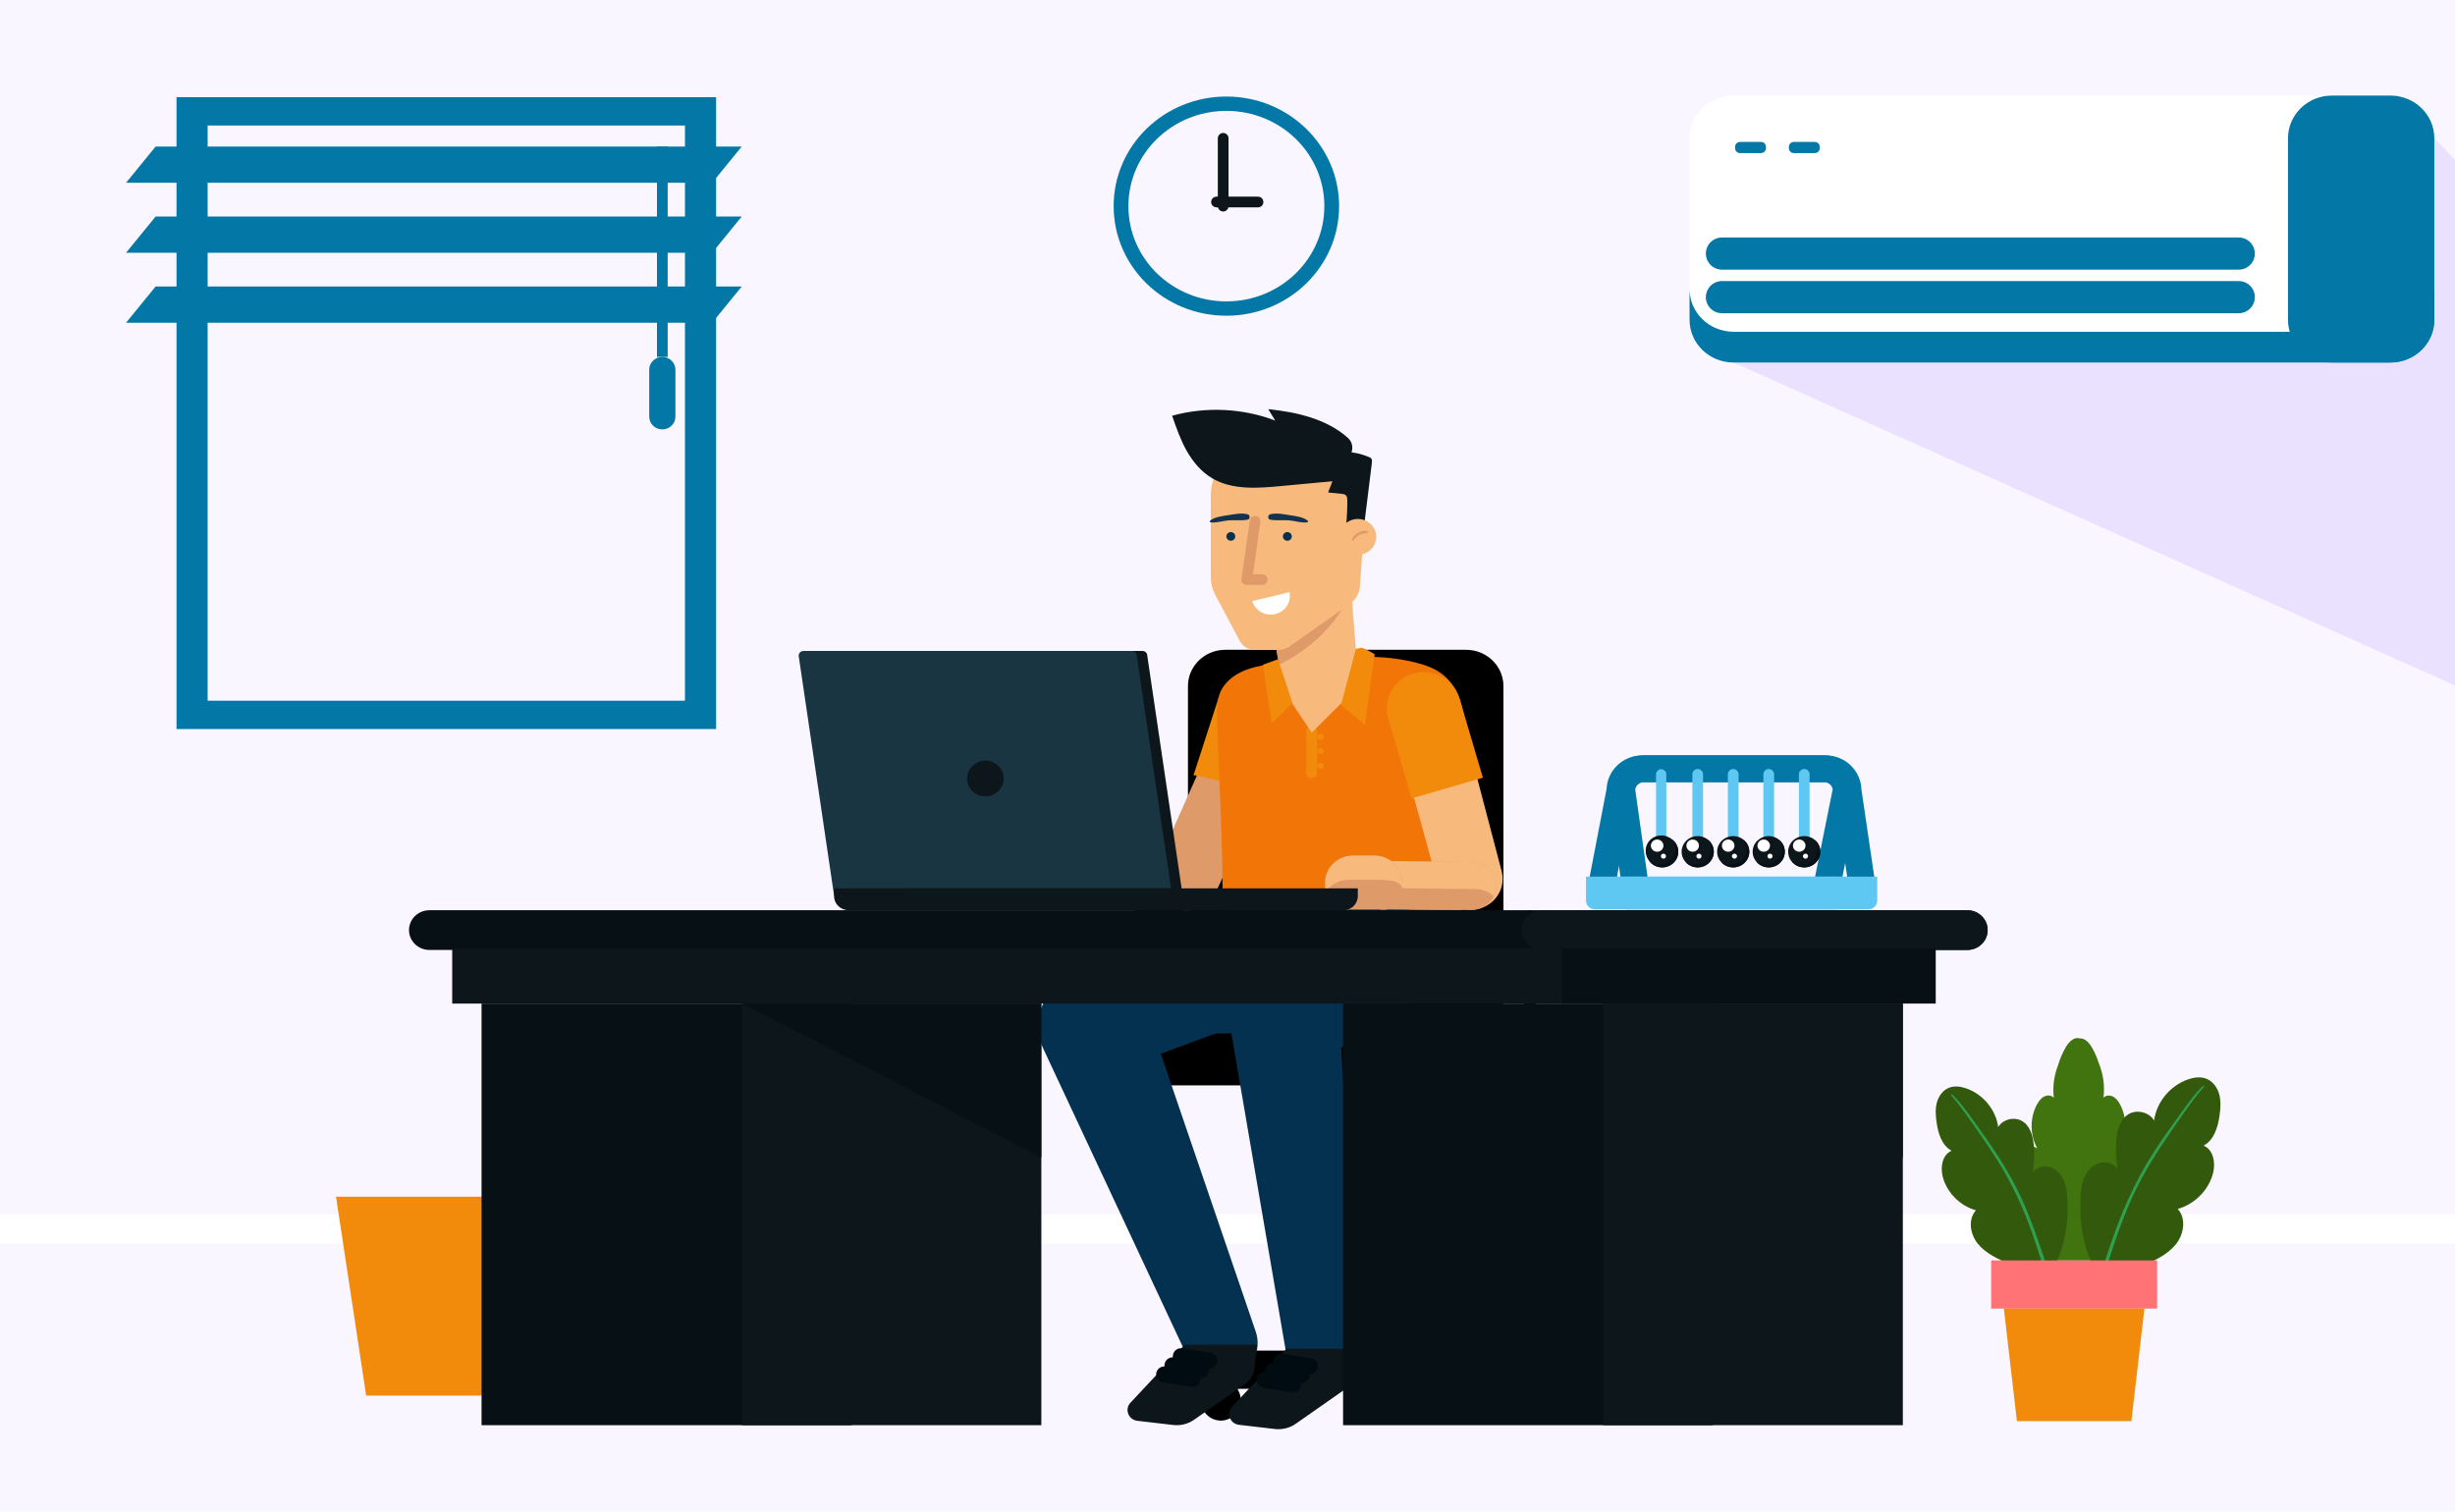 <svg width="734" height="452" viewBox="0 0 734 452" fill="none" xmlns="http://www.w3.org/2000/svg">
<path d="M736 0H0V452H736V0Z" fill="#FAF6FF"/>
<path d="M736 363.147H0V371.917H736V363.147Z" fill="white"/>
<path d="M214.099 29.056H52.777V218.015H214.099V29.056Z" fill="#0378A6"/>
<path d="M204.792 37.536H62.084V209.535H204.792V37.536Z" fill="#FAF6FF"/>
<path d="M212.927 54.658H37.686L46.525 43.822H221.766L212.927 54.658Z" fill="#0378A6"/>
<path d="M212.927 75.585H37.686L46.525 64.748H221.766L212.927 75.585Z" fill="#0378A6"/>
<path d="M212.927 96.511H37.686L46.525 85.674H221.766L212.927 96.511Z" fill="#0378A6"/>
<path d="M198.023 43.822V106.734" stroke="#0378A6" stroke-width="3.205" stroke-miterlimit="10"/>
<path d="M198.023 128.413C195.86 128.413 194.106 126.708 194.106 124.605V110.543C194.106 108.44 195.86 106.735 198.023 106.735C200.186 106.735 201.94 108.44 201.94 110.543V124.605C201.939 126.708 200.186 128.413 198.023 128.413Z" fill="#0378A6"/>
<path d="M518.289 108.408L736 205.869V49.887L727.823 41.357L518.289 108.408Z" fill="#E9E1FF"/>
<path d="M714.68 108.408H518.289C511.03 108.408 505.146 102.687 505.146 95.629V41.357C505.146 34.299 511.03 28.577 518.289 28.577H714.68C721.939 28.577 727.823 34.299 727.823 41.357V95.629C727.823 102.687 721.939 108.408 714.68 108.408Z" fill="white"/>
<path d="M714.68 99.209H518.289C511.03 99.209 505.146 93.487 505.146 86.429V95.629C505.146 102.687 511.03 108.408 518.289 108.408H714.68C721.939 108.408 727.823 102.687 727.823 95.629V86.429C727.823 93.487 721.939 99.209 714.68 99.209Z" fill="#0378A6"/>
<path d="M727.823 95.629V41.357C727.823 34.299 721.939 28.577 714.68 28.577H697.206C689.947 28.577 684.063 34.299 684.063 41.357V95.629C684.063 102.687 689.947 108.408 697.206 108.408H714.68C721.939 108.408 727.823 102.687 727.823 95.629Z" fill="#0378A6"/>
<path d="M514.826 88.861H669.349" stroke="#0378A6" stroke-width="9.616" stroke-miterlimit="10" stroke-linecap="round" stroke-linejoin="round"/>
<path d="M514.826 75.829H669.349" stroke="#0378A6" stroke-width="9.616" stroke-miterlimit="10" stroke-linecap="round" stroke-linejoin="round"/>
<path d="M526.506 45.78H520.244C519.426 45.78 518.763 45.135 518.763 44.34V43.884C518.763 43.089 519.426 42.444 520.244 42.444H526.506C527.324 42.444 527.987 43.089 527.987 43.884V44.34C527.987 45.135 527.324 45.78 526.506 45.78Z" fill="#0378A6"/>
<path d="M542.591 45.78H536.328C535.511 45.78 534.848 45.135 534.848 44.34V43.884C534.848 43.089 535.511 42.444 536.328 42.444H542.591C543.408 42.444 544.071 43.089 544.071 43.884V44.34C544.071 45.135 543.409 45.78 542.591 45.78Z" fill="#0378A6"/>
<path d="M366.664 94.415C385.279 94.415 400.369 79.742 400.369 61.642C400.369 43.542 385.279 28.869 366.664 28.869C348.05 28.869 332.96 43.542 332.96 61.642C332.96 79.742 348.05 94.415 366.664 94.415Z" fill="#0378A6"/>
<path d="M366.664 90.127C382.843 90.127 395.959 77.373 395.959 61.641C395.959 45.909 382.843 33.156 366.664 33.156C350.485 33.156 337.37 45.909 337.37 61.641C337.37 77.373 350.485 90.127 366.664 90.127Z" fill="#FAF6FF"/>
<path d="M365.707 41.364V61.641" stroke="#0C161B" stroke-width="3.205" stroke-miterlimit="10" stroke-linecap="round" stroke-linejoin="round"/>
<path d="M376.123 60.405H363.717" stroke="#0C161B" stroke-width="3.205" stroke-miterlimit="10" stroke-linecap="round" stroke-linejoin="round"/>
<path d="M157.018 357.852H99.168C97.743 357.852 96.588 356.729 96.588 355.343V355.138C96.588 353.752 97.743 352.629 99.168 352.629H157.018C158.443 352.629 159.599 353.752 159.599 355.138V355.343C159.599 356.729 158.443 357.852 157.018 357.852Z" fill="#FAF6FF"/>
<path d="M100.463 357.852H155.32L143.978 417.347H109.478L100.463 357.852Z" fill="#F28B0C"/>
<path d="M643.89 348.972C643.479 346.448 642.409 343.757 640.179 342.715C638.126 341.756 635.734 342.483 633.668 343.409C635.924 339.495 636.01 334.308 633.884 330.314C633.377 329.361 632.72 328.443 631.793 327.946C630.867 327.449 629.622 327.481 628.891 328.259C629.352 324.725 628.821 321.076 627.462 317.809C626.97 316.281 626.331 314.805 625.555 313.412C624.732 311.935 623.395 310.393 621.824 310.535C621.754 310.511 621.683 310.488 621.61 310.472C619.925 310.084 618.458 311.704 617.569 313.255C616.625 314.901 615.875 316.668 615.333 318.504C614.135 321.578 613.661 324.965 614.05 328.263C613.329 327.475 612.084 327.427 611.152 327.911C610.219 328.396 609.551 329.304 609.032 330.251C606.858 334.216 606.88 339.403 609.088 343.348C607.034 342.394 604.65 341.635 602.586 342.566C600.344 343.578 599.241 346.255 598.798 348.773C597.431 356.557 600.468 364.666 605.377 370.677C607.687 373.506 610.548 376.045 613.999 376.922L628.347 376.915C631.808 376.084 634.7 373.584 637.045 370.787C642.027 364.841 645.162 356.774 643.89 348.972Z" fill="#41730F"/>
<path d="M600.556 377.932C597.174 376.402 593.666 374.777 591.346 371.937C589.025 369.098 588.311 364.663 590.768 361.934C585.899 360.553 581.941 356.485 580.792 351.681C580.117 348.856 580.753 345.278 583.484 344.113C580.511 342.489 579.454 338.866 578.999 335.579C578.725 333.603 578.573 331.564 579.104 329.638C579.636 327.713 580.961 325.898 582.887 325.213C584.517 324.632 586.347 324.92 587.977 325.502C592.967 327.282 596.755 331.91 597.418 337.038C598.764 334.75 602.135 333.865 604.482 335.183C606.96 336.574 607.807 339.639 608.052 342.412C608.299 345.206 608.167 348.031 607.662 350.793C608.632 349.112 610.957 348.456 612.851 349.023C614.746 349.59 616.193 351.16 616.99 352.926C617.786 354.691 618.011 356.646 618.117 358.571C618.47 364.967 617.583 371.503 614.874 377.342" fill="#33590C"/>
<path d="M583.416 327.605C586.042 330.615 588.305 333.894 590.589 337.151C592.87 340.404 595.121 343.683 597.234 347.043C601.496 353.823 604.81 360.999 607.495 368.496C608.986 372.66 610.23 376.904 611.712 381.07C611.893 381.58 612.703 381.376 612.552 380.844C611.47 377.018 610.168 373.232 608.838 369.48C607.509 365.728 606.065 362.012 604.405 358.385C601.071 351.097 596.684 344.378 591.987 337.859C589.395 334.263 586.902 330.447 583.713 327.316C583.52 327.127 583.244 327.407 583.416 327.605Z" fill="#2DA151"/>
<path d="M640.706 378.522C644.3 376.897 648.027 375.17 650.493 372.153C652.959 369.136 653.717 364.423 651.106 361.524C656.28 360.056 660.485 355.734 661.706 350.63C662.424 347.629 661.748 343.826 658.846 342.589C662.005 340.863 663.128 337.013 663.612 333.521C663.902 331.422 664.065 329.255 663.5 327.209C662.935 325.163 661.526 323.236 659.48 322.507C657.749 321.89 655.803 322.197 654.072 322.814C648.77 324.705 644.746 329.623 644.04 335.071C642.61 332.641 639.029 331.7 636.535 333.1C633.902 334.579 633.002 337.836 632.742 340.781C632.479 343.75 632.619 346.753 633.156 349.686C632.125 347.9 629.655 347.203 627.642 347.806C625.629 348.408 624.091 350.077 623.245 351.953C622.399 353.828 622.16 355.906 622.047 357.951C621.672 364.747 622.614 371.691 625.493 377.895" fill="#33590C"/>
<path d="M658.612 324.751C655.606 327.715 653.234 331.259 650.776 334.65C648.271 338.105 645.809 341.589 643.526 345.188C638.963 352.382 635.399 360.004 632.503 367.966C630.866 372.466 629.298 377.023 627.987 381.624C627.836 382.154 628.647 382.361 628.828 381.849C630.217 377.919 631.401 373.922 632.776 369.986C634.175 365.983 635.692 362.014 637.449 358.146C640.921 350.504 645.508 343.459 650.315 336.557C653.048 332.634 655.744 328.652 658.909 325.04C659.082 324.842 658.804 324.561 658.612 324.751Z" fill="#2DA151"/>
<path d="M644.945 376.908H595.317V391.31H644.945V376.908Z" fill="#FF7376"/>
<path d="M637.243 424.985H603.019L599.117 391.311H641.145L637.243 424.985Z" fill="#F28B0C"/>
<path d="M479.059 263.778L484.33 236.373C484.33 232.792 487.315 229.889 490.998 229.889H545.29C548.973 229.889 551.959 232.792 551.959 236.373L546.688 262.57" stroke="#0378A6" stroke-width="8.013" stroke-miterlimit="10" stroke-linecap="round"/>
<path d="M488.752 263.778L484.899 236.373C484.899 232.792 487.885 229.889 491.567 229.889H545.86C549.542 229.889 552.528 232.792 552.528 236.373L556.381 262.57" stroke="#0378A6" stroke-width="8.013" stroke-miterlimit="10" stroke-linecap="round"/>
<path d="M496.658 249.847V231.562" stroke="#5EC8F2" stroke-width="3.071" stroke-miterlimit="10" stroke-linecap="round"/>
<path d="M496.658 258.821C499.211 258.821 501.281 256.808 501.281 254.326C501.281 251.843 499.211 249.831 496.658 249.831C494.106 249.831 492.036 251.843 492.036 254.326C492.036 256.808 494.106 258.821 496.658 258.821Z" fill="#0C161B"/>
<path d="M499.48 250.771C500.084 251.531 500.446 252.48 500.446 253.515C500.446 255.997 498.377 258.01 495.824 258.01C494.76 258.01 493.783 257.657 493.003 257.07C493.848 258.133 495.169 258.821 496.658 258.821C499.211 258.821 501.281 256.808 501.281 254.326C501.281 252.878 500.574 251.593 499.48 250.771Z" fill="#061015"/>
<path d="M495.215 254.326C496.212 254.326 497.019 253.54 497.019 252.571C497.019 251.602 496.212 250.817 495.215 250.817C494.219 250.817 493.411 251.602 493.411 252.571C493.411 253.54 494.219 254.326 495.215 254.326Z" fill="white"/>
<path d="M497.019 256.31C497.425 256.31 497.755 255.99 497.755 255.595C497.755 255.2 497.425 254.88 497.019 254.88C496.613 254.88 496.284 255.2 496.284 255.595C496.284 255.99 496.613 256.31 497.019 256.31Z" fill="white"/>
<path d="M558.531 271.955H486.603C485.095 271.955 483.873 270.766 483.873 269.3V262.155H561.26V269.3C561.26 270.766 560.038 271.955 558.531 271.955Z" fill="#5EC8F2"/>
<path d="M548.837 271.955H476.91C475.402 271.955 474.18 270.766 474.18 269.3V262.155H551.567V269.3C551.567 270.766 550.345 271.955 548.837 271.955Z" fill="#5EC8F2"/>
<path d="M496.962 259.383C499.62 259.383 501.775 257.288 501.775 254.704C501.775 252.12 499.62 250.025 496.962 250.025C494.305 250.025 492.15 252.12 492.15 254.704C492.15 257.288 494.305 259.383 496.962 259.383Z" fill="#0C161B"/>
<path d="M499.9 251.003C500.528 251.794 500.906 252.782 500.906 253.859C500.906 256.444 498.751 258.538 496.094 258.538C494.986 258.538 493.97 258.171 493.156 257.56C494.036 258.667 495.412 259.383 496.962 259.383C499.62 259.383 501.775 257.288 501.775 254.704C501.775 253.196 501.038 251.859 499.9 251.003Z" fill="#061015"/>
<path d="M495.46 254.703C496.497 254.703 497.338 253.886 497.338 252.877C497.338 251.868 496.497 251.051 495.46 251.051C494.422 251.051 493.582 251.868 493.582 252.877C493.582 253.886 494.422 254.703 495.46 254.703Z" fill="white"/>
<path d="M497.338 256.77C497.761 256.77 498.103 256.436 498.103 256.025C498.103 255.614 497.761 255.281 497.338 255.281C496.915 255.281 496.572 255.614 496.572 256.025C496.572 256.436 496.915 256.77 497.338 256.77Z" fill="white"/>
<path d="M507.582 250.024V231.562" stroke="#5EC8F2" stroke-width="3.198" stroke-miterlimit="10" stroke-linecap="round"/>
<path d="M507.582 259.383C510.239 259.383 512.394 257.288 512.394 254.704C512.394 252.119 510.239 250.025 507.582 250.025C504.924 250.025 502.77 252.119 502.77 254.704C502.77 257.288 504.924 259.383 507.582 259.383Z" fill="#0C161B"/>
<path d="M510.519 251.003C511.147 251.794 511.525 252.782 511.525 253.859C511.525 256.443 509.371 258.538 506.713 258.538C505.606 258.538 504.589 258.171 503.776 257.56C504.656 258.667 506.031 259.383 507.582 259.383C510.24 259.383 512.394 257.288 512.394 254.703C512.394 253.196 511.658 251.859 510.519 251.003Z" fill="#061015"/>
<path d="M506.079 254.703C507.116 254.703 507.957 253.886 507.957 252.877C507.957 251.868 507.116 251.051 506.079 251.051C505.042 251.051 504.201 251.868 504.201 252.877C504.201 253.886 505.042 254.703 506.079 254.703Z" fill="white"/>
<path d="M507.958 256.77C508.38 256.77 508.723 256.436 508.723 256.025C508.723 255.614 508.38 255.281 507.958 255.281C507.535 255.281 507.192 255.614 507.192 256.025C507.192 256.436 507.535 256.77 507.958 256.77Z" fill="white"/>
<path d="M518.201 250.024V231.562" stroke="#5EC8F2" stroke-width="3.198" stroke-miterlimit="10" stroke-linecap="round"/>
<path d="M518.201 259.383C520.859 259.383 523.013 257.288 523.013 254.704C523.013 252.119 520.859 250.025 518.201 250.025C515.543 250.025 513.389 252.119 513.389 254.704C513.389 257.288 515.543 259.383 518.201 259.383Z" fill="#0C161B"/>
<path d="M521.138 251.003C521.767 251.794 522.145 252.782 522.145 253.859C522.145 256.443 519.99 258.538 517.333 258.538C516.225 258.538 515.209 258.171 514.395 257.56C515.275 258.667 516.651 259.383 518.201 259.383C520.859 259.383 523.013 257.288 523.013 254.703C523.013 253.196 522.277 251.859 521.138 251.003Z" fill="#061015"/>
<path d="M516.698 254.703C517.736 254.703 518.576 253.886 518.576 252.877C518.576 251.868 517.736 251.051 516.698 251.051C515.661 251.051 514.82 251.868 514.82 252.877C514.82 253.886 515.661 254.703 516.698 254.703Z" fill="white"/>
<path d="M518.577 256.77C518.999 256.77 519.342 256.436 519.342 256.025C519.342 255.614 518.999 255.281 518.577 255.281C518.154 255.281 517.811 255.614 517.811 256.025C517.811 256.436 518.154 256.77 518.577 256.77Z" fill="white"/>
<path d="M528.82 250.024V231.562" stroke="#5EC8F2" stroke-width="3.198" stroke-miterlimit="10" stroke-linecap="round"/>
<path d="M528.821 259.383C531.478 259.383 533.633 257.288 533.633 254.704C533.633 252.119 531.478 250.025 528.821 250.025C526.163 250.025 524.008 252.119 524.008 254.704C524.008 257.288 526.163 259.383 528.821 259.383Z" fill="#0C161B"/>
<path d="M531.758 251.003C532.386 251.794 532.764 252.782 532.764 253.859C532.764 256.443 530.61 258.538 527.952 258.538C526.845 258.538 525.828 258.171 525.014 257.56C525.894 258.667 527.27 259.383 528.82 259.383C531.478 259.383 533.632 257.288 533.632 254.703C533.632 253.196 532.896 251.859 531.758 251.003Z" fill="#061015"/>
<path d="M527.318 254.703C528.355 254.703 529.196 253.886 529.196 252.877C529.196 251.868 528.355 251.051 527.318 251.051C526.281 251.051 525.44 251.868 525.44 252.877C525.44 253.886 526.281 254.703 527.318 254.703Z" fill="white"/>
<path d="M529.196 256.77C529.619 256.77 529.961 256.436 529.961 256.025C529.961 255.614 529.619 255.281 529.196 255.281C528.773 255.281 528.431 255.614 528.431 256.025C528.431 256.436 528.773 256.77 529.196 256.77Z" fill="white"/>
<path d="M539.439 250.024V231.562" stroke="#5EC8F2" stroke-width="3.198" stroke-miterlimit="10" stroke-linecap="round"/>
<path d="M539.44 259.383C542.097 259.383 544.252 257.288 544.252 254.704C544.252 252.119 542.097 250.025 539.44 250.025C536.782 250.025 534.628 252.119 534.628 254.704C534.628 257.288 536.782 259.383 539.44 259.383Z" fill="#0C161B"/>
<path d="M542.377 251.003C543.006 251.794 543.383 252.782 543.383 253.859C543.383 256.443 541.229 258.538 538.571 258.538C537.464 258.538 536.447 258.171 535.634 257.56C536.514 258.667 537.889 259.383 539.44 259.383C542.098 259.383 544.252 257.288 544.252 254.703C544.252 253.196 543.516 251.859 542.377 251.003Z" fill="#061015"/>
<path d="M537.937 254.703C538.974 254.703 539.815 253.886 539.815 252.877C539.815 251.868 538.974 251.051 537.937 251.051C536.9 251.051 536.059 251.868 536.059 252.877C536.059 253.886 536.9 254.703 537.937 254.703Z" fill="white"/>
<path d="M539.816 256.77C540.238 256.77 540.581 256.436 540.581 256.025C540.581 255.614 540.238 255.281 539.816 255.281C539.393 255.281 539.05 255.614 539.05 256.025C539.05 256.436 539.393 256.77 539.816 256.77Z" fill="white"/>
<path d="M438.336 309.793H366.344C360.176 309.793 355.177 304.931 355.177 298.934V205.171C355.177 199.174 360.176 194.313 366.344 194.313H438.336C444.503 194.313 449.503 199.174 449.503 205.171V298.934C449.502 304.931 444.503 309.793 438.336 309.793Z" fill="black"/>
<path d="M347.259 309.319C346.287 309.319 345.498 308.553 345.498 307.607V273.388C345.498 272.443 346.287 271.676 347.259 271.676C348.231 271.676 349.019 272.443 349.019 273.388V307.607C349.02 308.552 348.231 309.319 347.259 309.319Z" fill="black"/>
<path d="M355.177 273.714H339.342V268.181C339.342 263.929 342.886 260.482 347.259 260.482C351.632 260.482 355.176 263.929 355.176 268.181V273.714H355.177Z" fill="black"/>
<path d="M395.947 405.165H408.733V339.869H395.947V405.165Z" fill="black"/>
<path d="M446.501 415.316H357.936V410.897C357.936 407.025 361.164 403.886 365.146 403.886H439.29C443.273 403.886 446.501 407.025 446.501 410.897V415.316Z" fill="black"/>
<path d="M392.203 370.726H412.476V320.845H392.203V370.726Z" fill="black"/>
<path d="M365.006 424.812C368.298 424.812 370.968 422.097 370.968 418.748C370.968 415.399 368.298 412.684 365.006 412.684C361.713 412.684 359.044 415.399 359.044 418.748C359.044 422.097 361.713 424.812 365.006 424.812Z" fill="black"/>
<path d="M439.521 424.812C442.813 424.812 445.483 422.097 445.483 418.748C445.483 415.399 442.813 412.684 439.521 412.684C436.228 412.684 433.559 415.399 433.559 418.748C433.559 422.097 436.228 424.812 439.521 424.812Z" fill="black"/>
<path d="M339.342 316.976V316.63C339.342 312.434 342.839 309.033 347.154 309.033H457.526C461.84 309.033 465.338 312.434 465.338 316.63V316.976C465.338 321.171 461.84 324.572 457.526 324.572H347.154C342.839 324.572 339.342 321.171 339.342 316.976Z" fill="black"/>
<path d="M457.42 311.569C456.448 311.569 455.659 310.802 455.659 309.857V273.904C455.659 272.958 456.447 272.192 457.42 272.192C458.392 272.192 459.18 272.958 459.18 273.904V309.857C459.18 310.802 458.392 311.569 457.42 311.569Z" fill="black"/>
<path d="M387.095 215.472L363.449 266.986C360.903 272.532 353.638 274.216 348.793 270.384C345.669 267.913 344.489 263.795 345.848 260.11L348.486 252.955L361.995 222.612" fill="#DF9A6A"/>
<path d="M359.223 257.812C358.735 256.87 357.585 256.464 356.523 256.247C352.542 255.43 348.408 256.059 344.416 256.823C342.189 257.249 339.972 257.716 337.764 258.225C337.611 258.26 337.45 258.3 337.336 258.404C337.209 258.52 337.162 258.694 337.123 258.859C336.675 260.715 336.42 262.617 336.4 264.523C336.386 265.866 336.505 267.265 337.202 268.424C337.894 269.574 339.099 270.37 340.388 270.823C341.677 271.276 343.058 271.419 344.425 271.516C348.61 271.81 352.824 271.7 356.986 271.188C358.535 270.997 360.257 270.644 361.123 269.381C361.789 268.41 361.762 267.153 361.693 265.987C361.511 262.912 361.145 259.682 359.306 257.176" fill="#DF9A6A"/>
<path d="M342.58 256.991C340.303 256.121 337.912 255.452 335.466 255.387C333.021 255.322 330.503 255.9 328.545 257.327C326.61 258.736 325.333 260.901 324.784 263.191C324.236 265.481 324.378 267.891 324.916 270.184C324.989 270.495 325.089 270.834 325.363 271.012C325.552 271.135 325.79 271.156 326.017 271.174C332.332 271.652 338.683 271.681 345.002 271.262C345.556 268.976 345.456 266.544 344.719 264.308" fill="#DF9A6A"/>
<path d="M364.267 208.882C361.788 216.538 359.309 224.194 356.83 231.85C359.598 231.756 375.664 236.919 378.256 237.871L388.429 213.496L364.267 208.882Z" fill="#F28B0C"/>
<path d="M323.678 291.135L355.813 280.867C363.627 278.37 372.044 282.506 374.611 290.104C377.101 297.47 373.145 305.398 365.784 308.15L334.191 319.903C326.091 322.917 317.012 318.974 313.913 311.098C310.814 303.221 314.868 294.393 322.969 291.38C323.186 291.299 323.459 291.206 323.678 291.135Z" fill="#053151"/>
<path d="M342.49 301.765L375.455 398.246C377.358 403.814 374.258 409.827 368.532 411.677C363.193 413.402 357.436 410.852 355.141 405.993L311.857 313.448C308.09 305.394 311.751 295.896 320.034 292.233C328.317 288.57 338.085 292.13 341.852 300.184C342.094 300.7 342.309 301.24 342.49 301.765Z" fill="#053151"/>
<path d="M354.203 402.12L337.984 419.468C336.16 421.419 337.363 424.559 340.056 424.873L350.759 426.122C352.974 426.381 355.208 425.821 357.018 424.553L372.436 413.759C373.924 412.718 374.88 411.106 375.062 409.333L375.804 402.12H354.203V402.12Z" fill="#0C161B"/>
<path d="M353.062 405.58L361.538 406.878" stroke="#010C12" stroke-width="4.808" stroke-miterlimit="10" stroke-linecap="round" stroke-linejoin="round"/>
<path d="M350.567 408.304L359.044 409.601" stroke="#010C12" stroke-width="4.808" stroke-miterlimit="10" stroke-linecap="round" stroke-linejoin="round"/>
<path d="M348.073 411.027L356.55 412.324" stroke="#010C12" stroke-width="4.808" stroke-miterlimit="10" stroke-linecap="round" stroke-linejoin="round"/>
<path d="M383.767 287.094L404.208 280.867C412.06 278.475 420.42 282.725 422.881 290.361C425.222 297.627 421.324 305.36 414.179 308.15L394.28 315.862C386.22 318.986 377.082 315.165 373.87 307.328C370.657 299.49 374.587 290.604 382.647 287.481C383.006 287.342 383.404 287.206 383.767 287.094Z" fill="#053151"/>
<path d="M400.366 302.545L406.18 402.03C406.522 407.888 401.916 412.907 395.891 413.24C390.283 413.55 385.415 409.638 384.493 404.378L367.663 306.085C366.169 297.357 372.234 289.103 381.21 287.65C390.187 286.197 398.675 292.095 400.169 300.823C400.267 301.393 400.332 301.98 400.366 302.545Z" fill="#053151"/>
<path d="M384.599 403.321L368.379 420.669C366.555 422.621 367.759 425.76 370.451 426.074L381.155 427.323C383.37 427.582 385.603 427.022 387.414 425.754L402.831 414.96C404.319 413.919 405.275 412.307 405.458 410.534L406.199 403.321H384.599V403.321Z" fill="#0C161B"/>
<path d="M383.148 407.215L391.625 408.513" stroke="#010C12" stroke-width="4.808" stroke-miterlimit="10" stroke-linecap="round" stroke-linejoin="round"/>
<path d="M380.654 409.938L389.13 411.236" stroke="#010C12" stroke-width="4.808" stroke-miterlimit="10" stroke-linecap="round" stroke-linejoin="round"/>
<path d="M378.159 412.662L386.636 413.959" stroke="#010C12" stroke-width="4.808" stroke-miterlimit="10" stroke-linecap="round" stroke-linejoin="round"/>
<path d="M436.665 272.192C437.103 262.156 437.621 251.318 438.059 241.282C438.377 233.975 438.696 226.652 438.259 219.351C437.873 212.91 436.553 205.873 431.432 201.773C428.854 199.709 425.588 198.644 422.338 197.901C416.812 196.639 411.091 196.187 405.429 196.566L382.216 198.322C378.857 198.74 375.454 199.168 372.314 200.405C369.175 201.642 366.277 203.8 364.92 206.817C363.793 209.322 363.818 212.154 363.891 214.887C364.32 230.911 365.877 255.532 365.425 271.556L436.665 272.192Z" fill="#F27507"/>
<path d="M409.547 309.033H345.316L350.456 282.579L367.437 271.556H421.196V295.569C421.196 301.824 415.98 309.033 409.547 309.033Z" fill="#053151"/>
<path d="M392.191 218.638V231.132" stroke="#F28B0C" stroke-width="3.205" stroke-miterlimit="10" stroke-linecap="round" stroke-linejoin="round"/>
<path d="M394.793 221.257C395.319 221.257 395.746 220.842 395.746 220.33C395.746 219.818 395.319 219.403 394.793 219.403C394.267 219.403 393.84 219.818 393.84 220.33C393.84 220.842 394.267 221.257 394.793 221.257Z" fill="#F28B0C"/>
<path d="M394.793 225.57C395.319 225.57 395.746 225.155 395.746 224.644C395.746 224.132 395.319 223.717 394.793 223.717C394.267 223.717 393.84 224.132 393.84 224.644C393.84 225.155 394.267 225.57 394.793 225.57Z" fill="#F28B0C"/>
<path d="M394.793 229.884C395.319 229.884 395.746 229.469 395.746 228.957C395.746 228.445 395.319 228.031 394.793 228.031C394.267 228.031 393.84 228.445 393.84 228.957C393.84 229.469 394.267 229.884 394.793 229.884Z" fill="#F28B0C"/>
<path d="M380.962 190.347C381.73 194.801 382.886 202.096 383.986 206.484C384.21 207.381 392.191 219.068 392.191 219.068L406.497 204.831C405.681 198.084 404.522 184.633 404.17 177.848" fill="#F8B97D"/>
<path d="M403.42 178.251L380.962 190.347C381.36 192.658 381.863 195.734 382.409 198.773C391.37 194.415 399.239 187.124 403.42 178.251Z" fill="#DF9A6A"/>
<path d="M405.394 194.017L400.932 210.808L408.11 216.778L410.996 195.65C410.996 195.65 408.03 193.824 407.106 193.716" fill="#F28B0C"/>
<path d="M382.096 197.139L377.592 198.773L380.225 216.318L386.441 210.225L382.096 197.139Z" fill="#F28B0C"/>
<path d="M377.442 133.004C368.922 133.004 362.015 139.72 362.015 148.004L362.015 172.527C361.997 174.376 362.444 176.201 363.317 177.844L370.679 191.708C371.528 193.308 373.225 194.313 375.077 194.313H382.508C383.55 194.313 384.566 193.993 385.41 193.399L403.502 180.665C405.279 179.414 406.41 177.476 406.603 175.351L408.446 149.023C409.052 140.358 401.987 133.004 393.055 133.004H377.442V133.004Z" fill="#F8B97D"/>
<path d="M374.409 179.741C375.247 182.615 378.278 184.352 381.285 183.633C384.293 182.915 386.15 180.01 385.523 177.085L374.409 179.741Z" fill="white"/>
<path d="M379.188 122.348C379.875 123.485 380.563 124.622 381.251 125.759C371.507 122.052 360.511 121.538 350.446 124.321C351.682 127.897 352.929 131.495 354.794 134.803C356.659 138.111 359.196 141.149 362.527 143.083C368.496 146.549 375.96 146.01 382.88 145.361C388.191 144.863 393.502 144.365 398.813 143.867C399.201 143.83 399.606 143.788 399.929 143.577C400.229 143.382 400.419 143.067 400.594 142.761C401.341 141.457 402.924 137.895 403.986 135.456C404.662 133.901 404.282 132.09 403.004 130.947C396.726 125.33 387.853 123.242 379.188 122.348Z" fill="#0C161B"/>
<path d="M402.597 135.104C404.875 135.244 407.128 135.766 409.227 136.64C409.53 136.765 409.845 136.911 410.027 137.177C410.262 137.519 410.221 137.967 410.171 138.375C409.42 144.438 408.67 150.502 407.919 156.566C406.13 156.375 404.325 156.317 402.526 156.395C402.741 154.136 402.838 151.866 402.816 149.597C402.811 149.024 402.76 148.372 402.299 148.014C402.001 147.783 401.599 147.734 401.219 147.695C399.841 147.551 398.462 147.407 397.084 147.262C398.152 144.476 399.22 141.69 400.289 138.903" fill="#0C161B"/>
<path d="M405.974 165.891C409.014 165.891 411.478 163.495 411.478 160.539C411.478 157.584 409.014 155.188 405.974 155.188C402.934 155.188 400.47 157.584 400.47 160.539C400.47 163.495 402.934 165.891 405.974 165.891Z" fill="#F8B97D"/>
<path d="M404.377 161.784C404.753 161.546 404.96 161.149 405.271 160.835C405.636 160.467 406.055 160.155 406.524 159.92C407.293 159.533 408.017 159.558 408.837 159.429C409.086 159.389 409.099 159.037 408.904 158.927C407.425 158.087 404.068 160.035 404.225 161.7C404.232 161.769 404.307 161.828 404.377 161.784Z" fill="#DF9A6A"/>
<path d="M361.911 156.192C363.636 156.452 365.583 155.754 367.317 155.611C369.185 155.458 371.156 155.746 372.989 155.408C373.847 155.249 373.782 153.979 372.989 153.781C371.149 153.32 368.949 153.764 367.102 154.067C365.407 154.345 363.113 154.575 361.782 155.717C361.627 155.849 361.695 156.16 361.911 156.192Z" fill="#133250"/>
<path d="M391.003 155.717C389.679 154.581 387.364 154.343 385.682 154.067C383.828 153.763 381.642 153.318 379.796 153.781C379.003 153.979 378.936 155.249 379.796 155.407C381.629 155.745 383.6 155.458 385.468 155.611C387.207 155.755 389.146 156.453 390.874 156.192C391.089 156.16 391.157 155.849 391.003 155.717Z" fill="#133250"/>
<path d="M367.994 161.7C368.729 161.7 369.324 161.121 369.324 160.406C369.324 159.692 368.729 159.113 367.994 159.113C367.26 159.113 366.664 159.692 366.664 160.406C366.664 161.121 367.26 161.7 367.994 161.7Z" fill="#053151"/>
<path d="M384.897 161.7C385.632 161.7 386.228 161.121 386.228 160.406C386.228 159.692 385.632 159.113 384.897 159.113C384.163 159.113 383.567 159.692 383.567 160.406C383.567 161.121 384.163 161.7 384.897 161.7Z" fill="#053151"/>
<path d="M375.246 155.918L372.758 173.313H377.381" stroke="#DF9A6A" stroke-width="3.205" stroke-miterlimit="10" stroke-linecap="round" stroke-linejoin="round"/>
<path d="M588.164 284.069H128.393C125.02 284.069 122.285 281.41 122.285 278.13C122.285 274.851 125.02 272.192 128.393 272.192H588.164C591.537 272.192 594.271 274.85 594.271 278.13C594.271 281.41 591.537 284.069 588.164 284.069Z" fill="#061015"/>
<path d="M588.164 284.069H461.053C457.68 284.069 454.946 281.41 454.946 278.13C454.946 274.851 457.68 272.192 461.053 272.192H588.164C591.537 272.192 594.272 274.85 594.272 278.13C594.272 281.41 591.537 284.069 588.164 284.069Z" fill="#0C161B"/>
<path d="M568.918 283.651H135.202V300.109H568.918V283.651Z" fill="#0C161B"/>
<path d="M578.749 283.651H466.969V300.109H578.749V283.651Z" fill="#061015"/>
<path d="M254.595 300.109H143.978V426.184H254.595V300.109Z" fill="#061015"/>
<path d="M311.343 300.109H221.766V426.184H311.343V300.109Z" fill="#0C161B"/>
<path d="M311.343 300.109H221.94L311.343 346.093V300.109Z" fill="#061015"/>
<path d="M512.17 300.109H401.552V426.184H512.17V300.109Z" fill="#061015"/>
<path d="M568.917 300.109H479.341V426.184H568.917V300.109Z" fill="#0C161B"/>
<path d="M568.918 300.109H479.515L568.918 346.093V300.109Z" fill="#0C161B"/>
<path d="M434.598 205.869L448.97 260.524C450.517 266.408 445.899 272.116 439.654 272.038C435.628 271.988 432.073 269.474 430.784 265.765L428.281 258.564L419.488 226.625" fill="#F8B97D"/>
<path d="M413.228 257.487L440.02 257.805C444.205 257.855 447.509 261.279 447.293 265.344C447.089 269.175 443.821 272.17 439.877 272.143L412.663 271.955L413.228 257.487Z" fill="#DF9A6A"/>
<path d="M414.542 265.544L441.334 265.862C443.403 265.887 445.255 266.737 446.575 268.08C446.987 267.247 447.241 266.323 447.293 265.344C447.509 261.279 444.205 257.855 440.02 257.805L413.228 257.487L412.663 271.955L414.291 271.966L414.542 265.544Z" fill="#F8B97D"/>
<path d="M413.881 272H396.192V263.932C396.192 259.476 399.907 255.863 404.49 255.863H410.935C415.518 255.863 419.233 259.476 419.233 263.932V266.795C419.233 269.67 416.837 272 413.881 272Z" fill="#DF9A6A"/>
<path d="M410.935 255.863H404.49C399.907 255.863 396.192 259.476 396.192 263.932V266.939C397.65 264.623 400.276 263.077 403.273 263.077H409.719C413.961 263.077 418.812 262.984 419.233 265.599C419.233 265.599 419.233 268.082 419.233 266.795V263.932C419.233 259.476 415.518 255.863 410.935 255.863Z" fill="#F8B97D"/>
<path d="M443.355 232.558L422.051 238.753L415.05 214.716C413.615 209.811 415.916 204.598 420.563 202.232C426.767 199.072 434.391 202.235 436.338 208.776L443.355 232.558Z" fill="#F28B0C"/>
<path d="M243.38 194.662H341.568C342.367 194.662 343.015 195.292 343.015 196.069L353.606 267.809H252.523L241.932 196.069C241.932 195.292 242.58 194.662 243.38 194.662Z" fill="#0C161B"/>
<path d="M240.229 194.662H338.417C339.217 194.662 339.865 195.292 339.865 196.069L350.456 267.808H249.373L238.782 196.069C238.782 195.292 239.43 194.662 240.229 194.662Z" fill="#1A3542"/>
<path d="M294.619 238.119C297.642 238.119 300.093 235.736 300.093 232.796C300.093 229.856 297.642 227.473 294.619 227.473C291.595 227.473 289.145 229.856 289.145 232.796C289.145 235.736 291.595 238.119 294.619 238.119Z" fill="#0C161B"/>
<path d="M274.484 272.192H401.625C404.021 272.192 405.964 270.303 405.964 267.973V265.643H270.146V267.973C270.146 270.303 272.088 272.192 274.484 272.192Z" fill="#0C161B"/>
<path d="M253.712 272.192H350.694V265.643H249.373V267.973C249.373 270.303 251.315 272.192 253.712 272.192Z" fill="#0C161B"/>
</svg>
